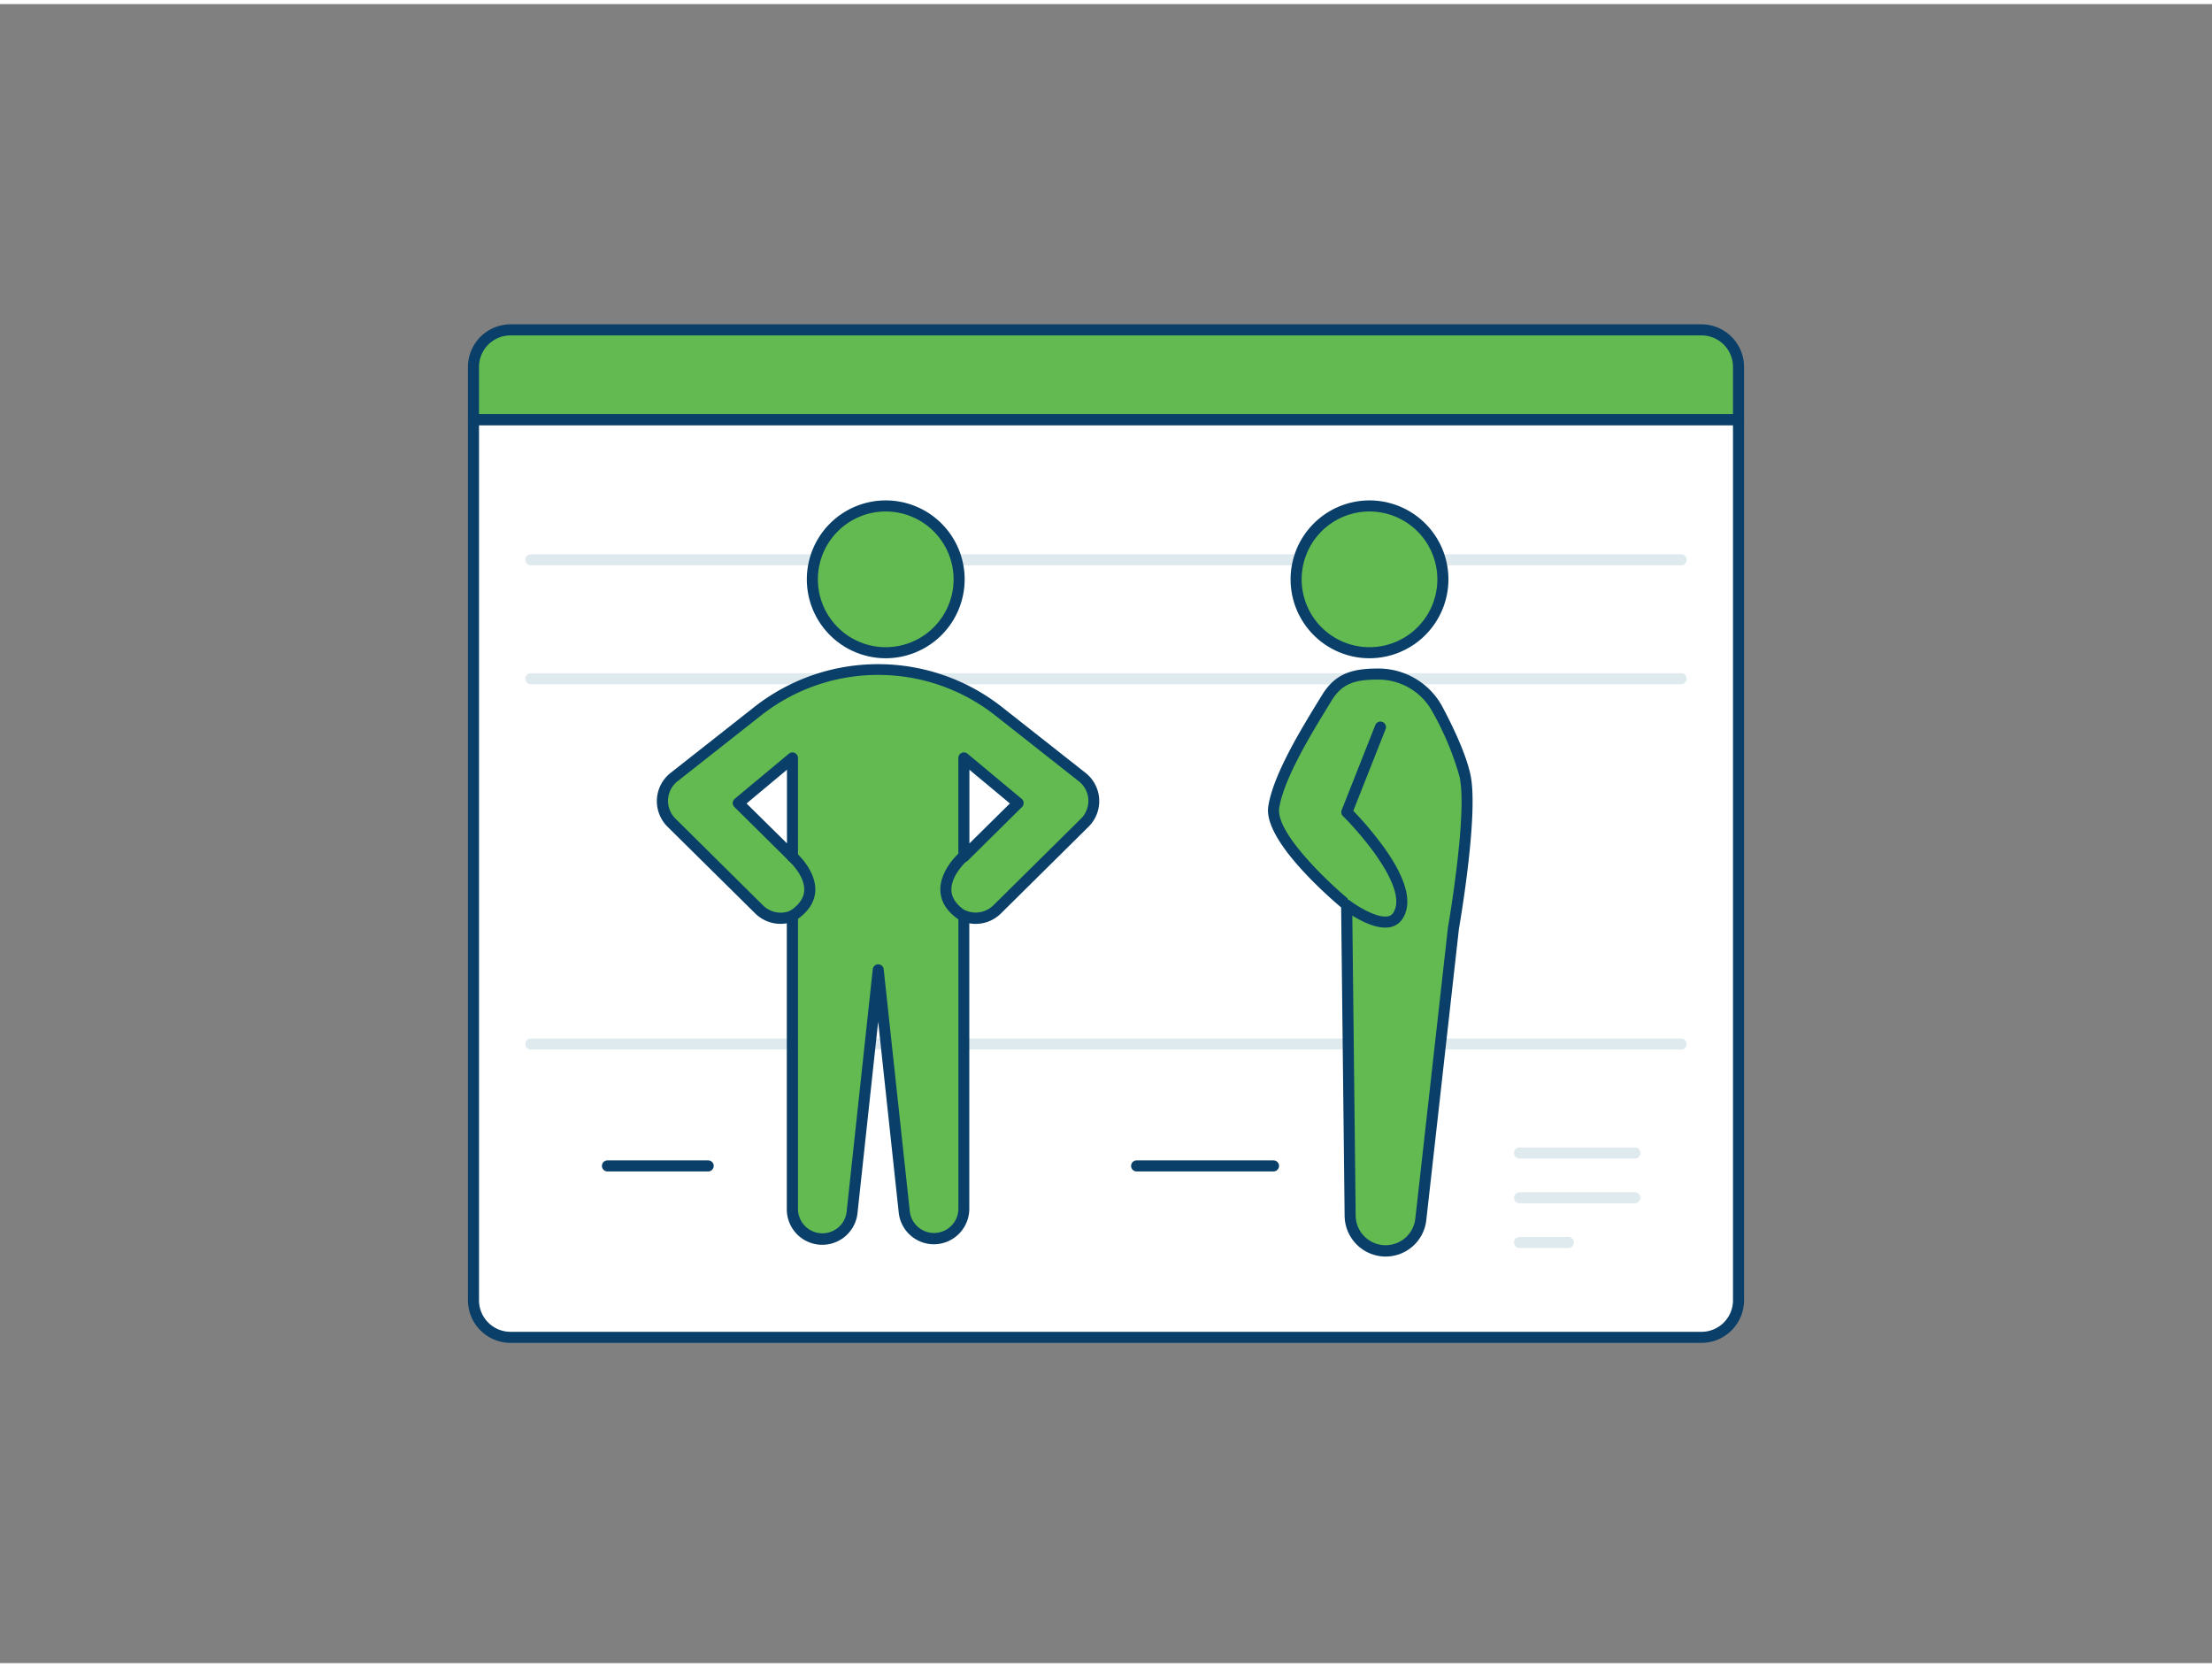 <svg xmlns="http://www.w3.org/2000/svg" viewBox="0 0 400 300" width="406" height="306" class="illustration styles_illustrationTablet__1DWOa"><rect x="0" y="0" width="400" height="300" fill="#808080" stroke="none"/><g id="_469_human_profile_outline" data-name="#469_human_profile_outline"><path d="M85.62,75.14H314.38a0,0,0,0,1,0,0V234.39a6.7,6.7,0,0,1-6.7,6.7H92.32a6.7,6.7,0,0,1-6.7-6.7V75.14A0,0,0,0,1,85.62,75.14Z" fill="#fff"></path><path d="M307.68,242.09H92.32a7.71,7.71,0,0,1-7.7-7.7V75.14a1,1,0,0,1,1-1H314.38a1,1,0,0,1,1,1V234.39A7.71,7.71,0,0,1,307.68,242.09ZM86.62,76.14V234.39a5.7,5.7,0,0,0,5.7,5.7H307.68a5.7,5.7,0,0,0,5.7-5.7V76.14Z" fill="#093f68"></path><path d="M92.32,58.91H307.68a6.7,6.7,0,0,1,6.7,6.7v9.53a0,0,0,0,1,0,0H85.62a0,0,0,0,1,0,0V65.61A6.7,6.7,0,0,1,92.32,58.91Z" fill="#62ba51"></path><path d="M314.38,76.14H85.62a1,1,0,0,1-1-1V65.61a7.71,7.71,0,0,1,7.7-7.7H307.68a7.71,7.71,0,0,1,7.7,7.7v9.53A1,1,0,0,1,314.38,76.14Zm-227.76-2H313.38V65.61a5.7,5.7,0,0,0-5.7-5.7H92.32a5.7,5.7,0,0,0-5.7,5.7Z" fill="#093f68"></path><path d="M304,101.49H96a1,1,0,0,1,0-2H304a1,1,0,0,1,0,2Z" fill="#dfeaef"></path><path d="M304,123H96a1,1,0,0,1,0-2H304a1,1,0,0,1,0,2Z" fill="#dfeaef"></path><path d="M304,189.05H96a1,1,0,1,1,0-2H304a1,1,0,0,1,0,2Z" fill="#dfeaef"></path><circle cx="160.17" cy="104.02" r="13.27" fill="#62ba51"></circle><path d="M160.17,118.29A14.27,14.27,0,1,1,174.44,104,14.28,14.28,0,0,1,160.17,118.29Zm0-26.54A12.27,12.27,0,1,0,172.44,104,12.28,12.28,0,0,0,160.17,91.75Z" fill="#093f68"></path><path d="M174.3,154.18v10.71a5.5,5.5,0,0,1-1.73-9Z" fill="#62ba51"></path><path d="M174.3,165.89a.91.91,0,0,1-.39-.08,6.34,6.34,0,0,1-2.1-1.42,6.51,6.51,0,0,1,.06-9.21l1.73-1.71a1,1,0,0,1,1.7.71v10.71a1,1,0,0,1-1,1Zm-1-9.32,0,0a4.46,4.46,0,0,0-1.34,3.18,4.52,4.52,0,0,0,1.3,3.2.23.23,0,0,1,.07.07Z" fill="#093f68"></path><path d="M195.83,139.9l-15.24-12a35.24,35.24,0,0,0-21.8-7.55h0a35.21,35.21,0,0,0-21.8,7.56l-15.22,12a5.5,5.5,0,0,0-.35,8.14l15.85,15.69a5.52,5.52,0,0,0,3.88,1.59,5.44,5.44,0,0,0,2.13-.43v53a5.42,5.42,0,0,0,10.8.58l4.72-43.79,4.72,43.79a5.41,5.41,0,0,0,10.78-.58v-53a5.53,5.53,0,0,0,6-1.16L196.17,148a5.51,5.51,0,0,0-.34-8.14Zm-62.35,4.58,9.8-8.16v17.85Zm40.82,9.7V136.31l9.81,8.17Z" fill="#62ba51"></path><path d="M168.9,224.26a6.4,6.4,0,0,1-6.38-5.72L158.8,184l-3.73,34.56a6.41,6.41,0,0,1-12.79-.69V166.22a6.53,6.53,0,0,1-5.71-1.78l-15.86-15.68a6.51,6.51,0,0,1,.42-9.63l15.24-12a36.23,36.23,0,0,1,44.84,0l15.23,12,0,0a6.51,6.51,0,0,1,.41,9.62L181,164.44a6.48,6.48,0,0,1-5.72,1.78v51.63a6.42,6.42,0,0,1-6.4,6.41Zm-10.1-50.62a1,1,0,0,1,1,.9l4.72,43.78a4.41,4.41,0,0,0,8.79-.47v-53a1,1,0,0,1,1.39-.92,4.56,4.56,0,0,0,4.92-.95l15.86-15.69a4.51,4.51,0,0,0-.27-6.65l-15.23-12a34.23,34.23,0,0,0-42.36,0l-15.23,12a4.51,4.51,0,0,0-.26,6.64L138,163a4.54,4.54,0,0,0,4.91.95,1,1,0,0,1,1.39.92v53a4.42,4.42,0,0,0,7.37,3.28,4.33,4.33,0,0,0,1.43-2.8l4.72-43.79A1,1,0,0,1,158.8,173.64Zm15.5-18.46a1,1,0,0,1-1-1V136.31a1,1,0,0,1,.58-.9,1,1,0,0,1,1.06.13l9.81,8.17a1,1,0,0,1,.06,1.48l-9.8,9.7A1,1,0,0,1,174.3,155.18Zm1-16.73v13.33l7.32-7.23Zm-32,16.72a1,1,0,0,1-.7-.29l-9.8-9.69a1,1,0,0,1-.3-.75,1.07,1.07,0,0,1,.36-.73l9.8-8.16a1,1,0,0,1,1.06-.14,1,1,0,0,1,.58.91v17.85a1,1,0,0,1-1,1ZM135,144.55l7.31,7.22V138.45Z" fill="#093f68"></path><path d="M143.28,165.89a1,1,0,0,1-.54-1.84c1.68-1.07,2.58-2.31,2.68-3.67.21-2.78-2.77-5.43-2.8-5.46a1,1,0,1,1,1.32-1.5c.15.13,3.75,3.32,3.48,7.1-.16,2-1.37,3.78-3.6,5.22A1.08,1.08,0,0,1,143.28,165.89Z" fill="#093f68"></path><path d="M174.19,165.89a1.08,1.08,0,0,1-.54-.15c-2.23-1.44-3.44-3.19-3.59-5.22-.28-3.78,3.32-7,3.48-7.1a1,1,0,1,1,1.31,1.5s-3,2.68-2.8,5.46c.11,1.36,1,2.6,2.68,3.67a1,1,0,0,1,.31,1.38A1,1,0,0,1,174.19,165.89Z" fill="#093f68"></path><path d="M249.22,121.15h0c-4.28,0-7.1.68-9.32,4.33-2.68,4.43-8.66,13.77-9.57,19.76s13.19,17.63,13.19,17.63l.63,56.27a6.41,6.41,0,0,0,6.41,6.34h0a6.42,6.42,0,0,0,6.37-5.7l5.91-52.73s3.62-20.68,2.07-27.57c-.78-3.48-3-8.1-4.92-11.84A12.16,12.16,0,0,0,249.22,121.15Z" fill="#62ba51"></path><path d="M250.56,226.48a7.44,7.44,0,0,1-7.41-7.32l-.63-55.81c-2.55-2.16-14.09-12.24-13.18-18.26.86-5.67,5.92-13.93,8.94-18.87l.77-1.25c2.44-4,5.58-4.82,10.16-4.82a13.13,13.13,0,0,1,11.67,7c2.65,5,4.34,9.11,5,12.08,1.58,7-1.91,27.11-2.06,28l-5.9,52.66A7.4,7.4,0,0,1,250.56,226.48Zm-1.35-104.33c-4.05,0-6.47.6-8.45,3.85l-.77,1.27c-2.75,4.49-7.87,12.85-8.67,18.12-.67,4.46,9,13.58,12.83,16.71a1,1,0,0,1,.37.76l.63,56.27a5.41,5.41,0,0,0,10.78.54l5.91-52.73c.05-.26,3.58-20.62,2.09-27.24a53.05,53.05,0,0,0-4.82-11.59A11.13,11.13,0,0,0,249.21,122.15Z" fill="#093f68"></path><circle cx="247.65" cy="104.02" r="13.27" fill="#62ba51"></circle><path d="M247.65,118.29A14.27,14.27,0,1,1,261.92,104,14.28,14.28,0,0,1,247.65,118.29Zm0-26.54A12.27,12.27,0,1,0,259.92,104,12.28,12.28,0,0,0,247.65,91.75Z" fill="#093f68"></path><path d="M249.6,130.69l-6.08,15.38s13.18,13,9.17,18.82c-2.23,3.24-9.17-2-9.17-2" fill="#62ba51"></path><path d="M250.5,167c-3.16,0-7.12-2.92-7.59-3.28a1,1,0,1,1,1.21-1.59c1.19.9,4.75,3.16,6.78,2.84a1.38,1.38,0,0,0,1-.59c2.9-4.21-5.56-14.09-9.06-17.55a1,1,0,0,1-.22-1.08l6.08-15.38a1,1,0,0,1,1.86.74l-5.84,14.77a61.22,61.22,0,0,1,5.74,6.89c4,5.66,5,9.95,3.09,12.74a3.41,3.41,0,0,1-2.31,1.43A4.17,4.17,0,0,1,250.5,167Z" fill="#093f68"></path><path d="M128.06,211.09H109.85a1,1,0,0,1,0-2h18.21a1,1,0,0,1,0,2Z" fill="#093f68"></path><path d="M230.29,211.09H205.54a1,1,0,0,1,0-2h24.75a1,1,0,0,1,0,2Z" fill="#093f68"></path><path d="M295.63,208.76H274.78a1,1,0,0,1,0-2h20.85a1,1,0,0,1,0,2Z" fill="#dfeaef"></path><path d="M295.63,216.85H274.78a1,1,0,0,1,0-2h20.85a1,1,0,0,1,0,2Z" fill="#dfeaef"></path><path d="M283.61,224.94h-8.83a1,1,0,0,1,0-2h8.83a1,1,0,0,1,0,2Z" fill="#dfeaef"></path></g></svg>